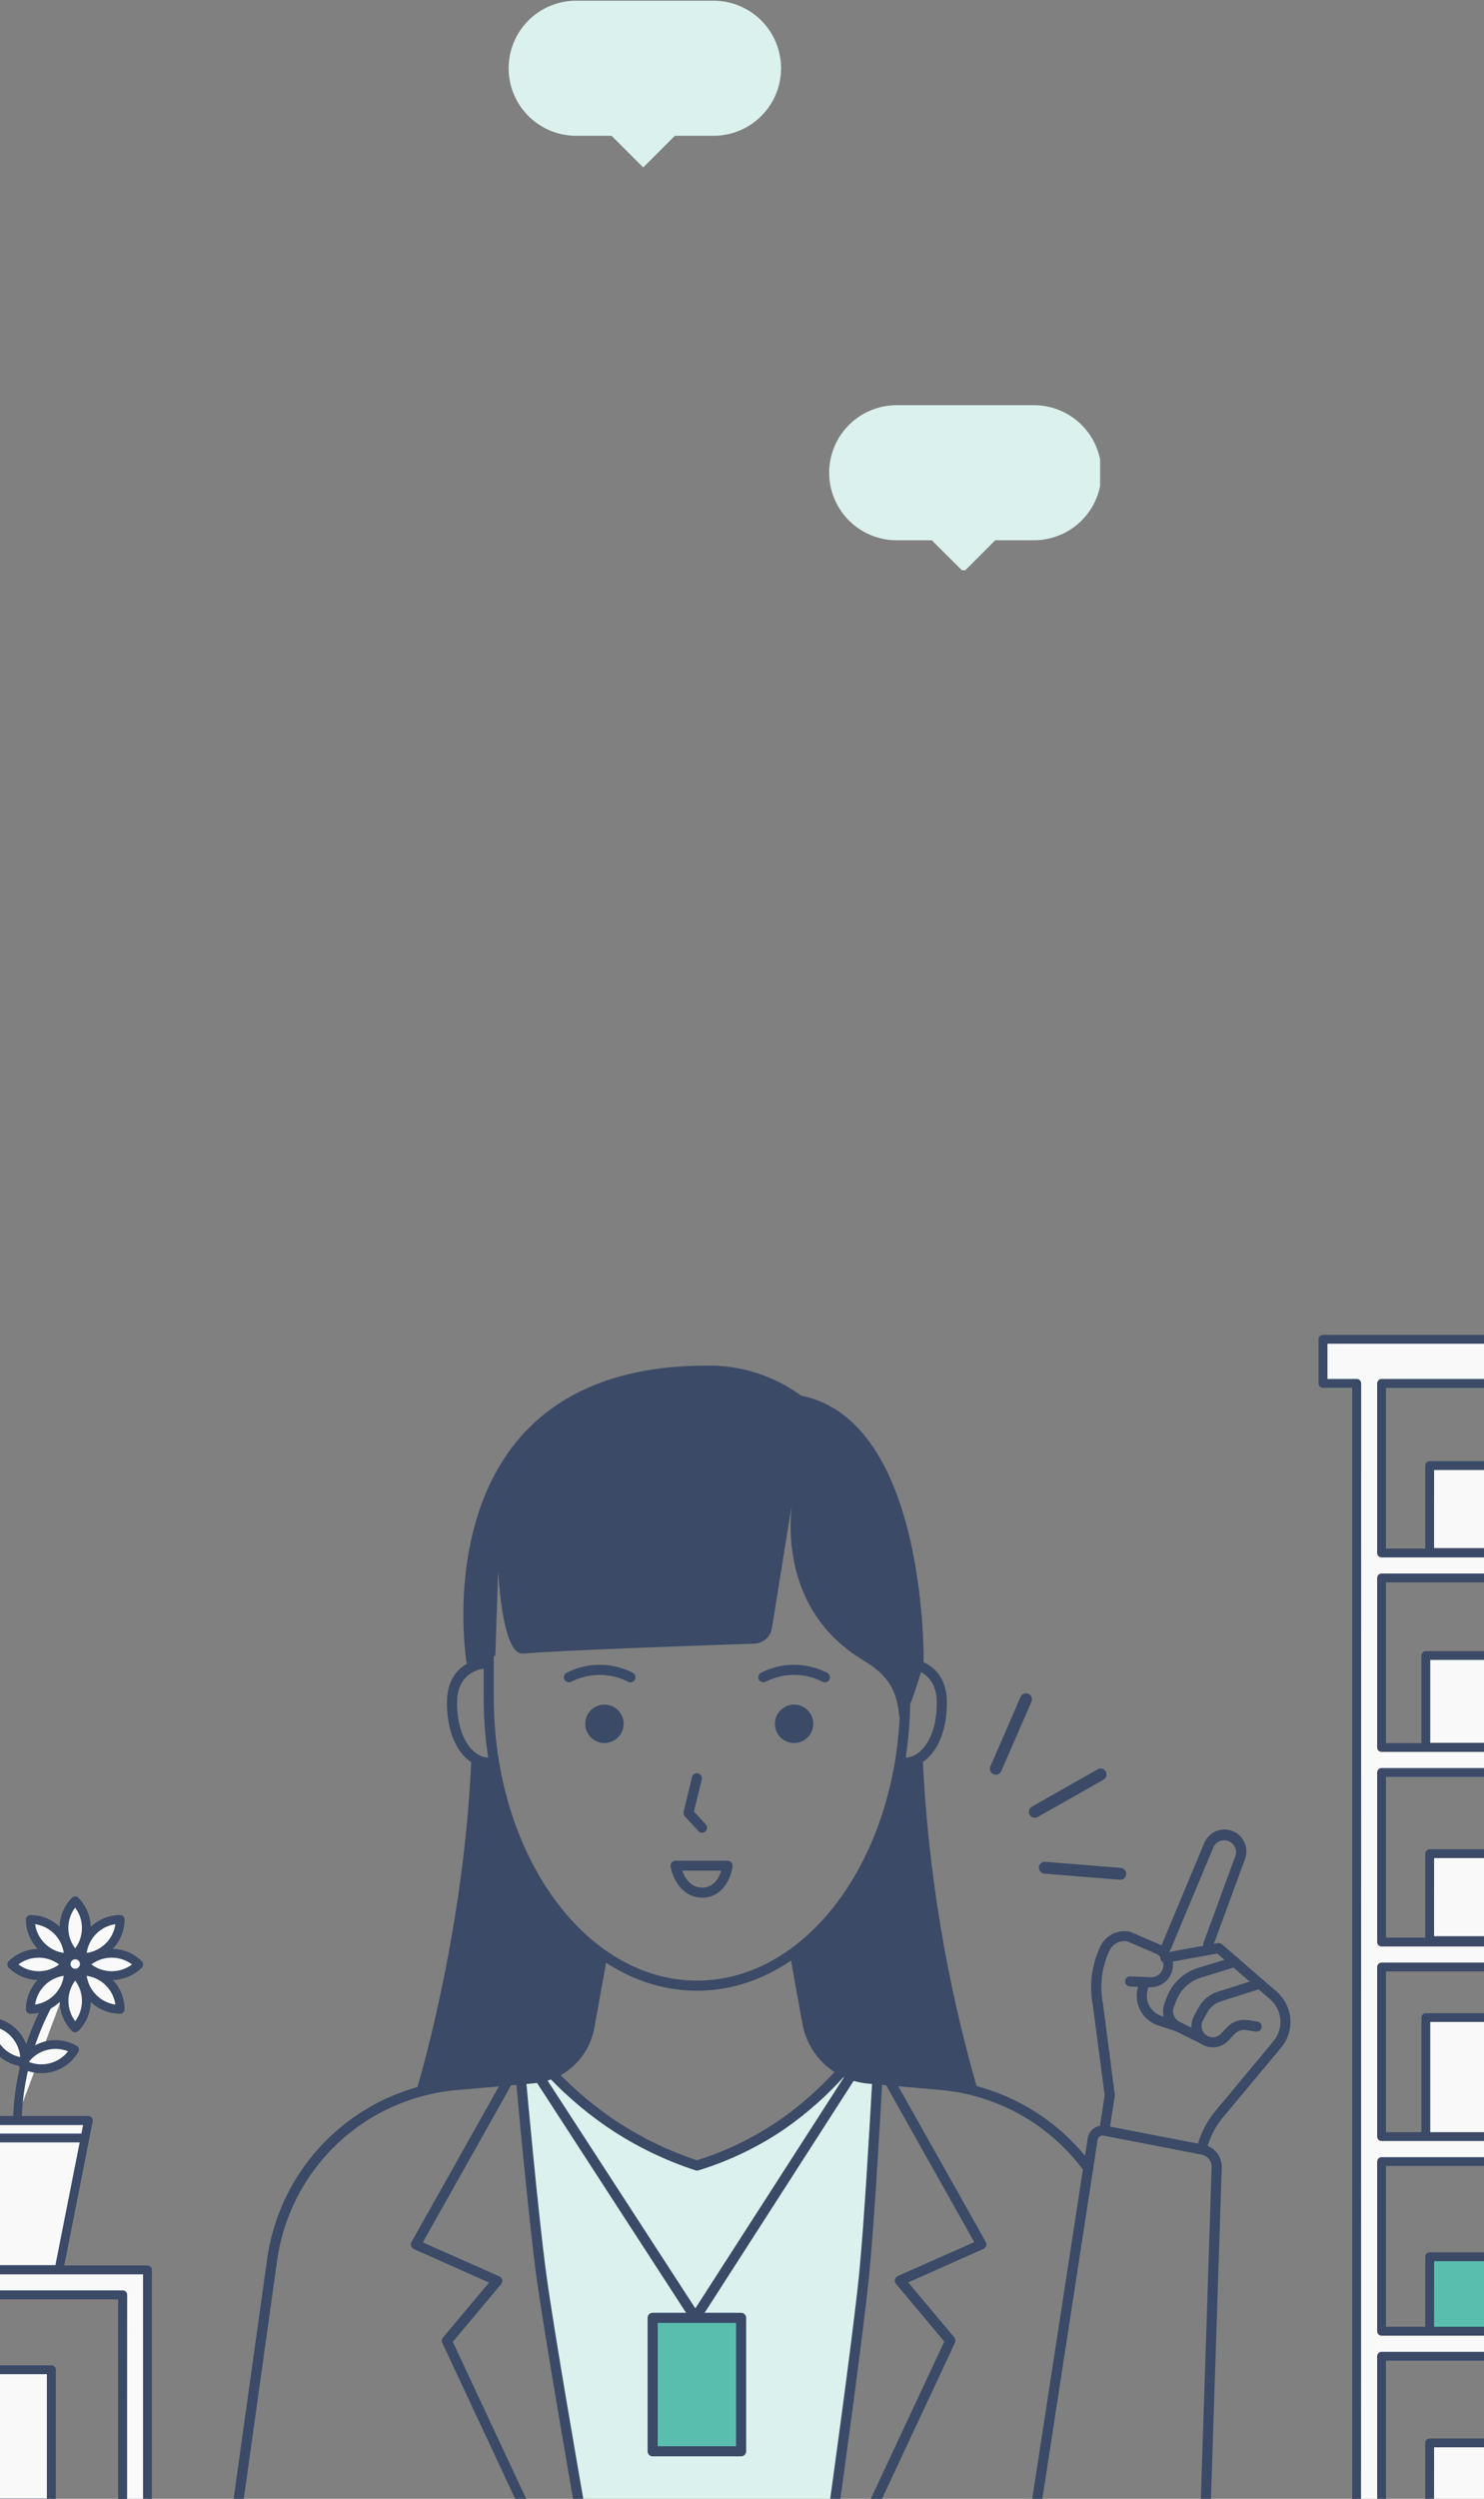 <svg width="375" height="631" viewBox="0 0 375 631" fill="none" xmlns="http://www.w3.org/2000/svg">
<rect x="0" y="0" width="375" height="631" fill="#808080" stroke="none"/>
<g clip-path="url(#clip0_1485_5410)">
<path d="M37.258 573.19V647.43H30.958V579.5H-59.432V573.19H37.258Z" fill="#F9F9F9"/>
<path d="M37.259 648.55H30.999C30.704 648.547 30.422 648.428 30.214 648.219C30.006 648.009 29.889 647.725 29.889 647.43V580.61H-59.431C-59.726 580.61 -60.01 580.493 -60.219 580.286C-60.429 580.078 -60.548 579.795 -60.551 579.5V573.19C-60.548 572.895 -60.429 572.612 -60.219 572.405C-60.01 572.197 -59.726 572.08 -59.431 572.08H37.259C37.554 572.08 37.838 572.197 38.048 572.405C38.257 572.612 38.377 572.895 38.379 573.19V647.43C38.379 647.727 38.261 648.012 38.051 648.222C37.841 648.432 37.556 648.55 37.259 648.55V648.55ZM32.079 646.32H36.149V574.32H-58.321V578.39H30.999C31.296 578.39 31.581 578.508 31.791 578.718C32.001 578.928 32.119 579.213 32.119 579.51L32.079 646.32Z" fill="#3A4A67"/>
<path d="M12.959 598.41H-6.801V632.03H12.959V598.41Z" fill="#F9F9F9"/>
<path d="M12.998 633.15H-6.801C-6.951 633.15 -7.099 633.12 -7.237 633.062C-7.375 633.004 -7.5 632.918 -7.604 632.811C-7.709 632.704 -7.79 632.577 -7.845 632.438C-7.899 632.298 -7.925 632.149 -7.921 632V598.41C-7.919 598.115 -7.8 597.832 -7.59 597.624C-7.38 597.416 -7.097 597.3 -6.801 597.3H12.998C13.293 597.3 13.575 597.417 13.783 597.625C13.992 597.833 14.108 598.115 14.108 598.41V632C14.114 632.149 14.089 632.298 14.036 632.437C13.982 632.576 13.902 632.703 13.798 632.811C13.694 632.918 13.57 633.003 13.433 633.062C13.295 633.12 13.148 633.15 12.998 633.15V633.15ZM-5.651 630.92H11.848V599.53H-5.691L-5.651 630.92Z" fill="#3A4A67"/>
<path d="M30.999 648.55H-59.431C-59.728 648.55 -60.013 648.432 -60.223 648.222C-60.433 648.012 -60.551 647.727 -60.551 647.43V579.5C-60.551 579.203 -60.433 578.918 -60.223 578.708C-60.013 578.498 -59.728 578.38 -59.431 578.38H30.999C31.296 578.38 31.581 578.498 31.791 578.708C32.001 578.918 32.119 579.203 32.119 579.5V647.43C32.119 647.727 32.001 648.012 31.791 648.222C31.581 648.432 31.296 648.55 30.999 648.55V648.55ZM-58.281 646.32H29.849V580.61H-58.321L-58.281 646.32Z" fill="#3A4A67"/>
<path d="M-14.23 535.46H22.329L14.899 573.06H-6.8L-14.23 535.46Z" fill="#F9F9F9"/>
<path d="M14.9 574.17H-6.8C-7.058 574.171 -7.308 574.083 -7.509 573.921C-7.709 573.758 -7.847 573.532 -7.9 573.28L-15.33 535.67C-15.359 535.508 -15.352 535.342 -15.311 535.184C-15.269 535.025 -15.194 534.877 -15.09 534.75C-14.987 534.621 -14.856 534.518 -14.707 534.447C-14.558 534.376 -14.395 534.339 -14.23 534.34H22.33C22.495 534.339 22.658 534.376 22.806 534.447C22.955 534.518 23.086 534.621 23.19 534.75C23.294 534.877 23.369 535.025 23.41 535.184C23.452 535.342 23.458 535.508 23.43 535.67L16 573.28C15.947 573.532 15.809 573.758 15.608 573.921C15.408 574.083 15.158 574.171 14.9 574.17V574.17ZM-5.89 572H14L21 536.62H-12.88L-5.89 572Z" fill="#3A4A67"/>
<path d="M4.379 534.58C4.98 520.377 10.102 506.737 18.999 495.65Z" fill="#F9F9F9"/>
<path d="M4.379 535.69C4.084 535.677 3.806 535.547 3.605 535.33C3.405 535.113 3.299 534.825 3.309 534.53C3.91 520.107 9.11 506.255 18.149 495C18.24 494.885 18.352 494.789 18.48 494.719C18.608 494.648 18.748 494.603 18.894 494.588C19.039 494.572 19.186 494.585 19.326 494.627C19.466 494.668 19.596 494.737 19.709 494.83C19.824 494.921 19.92 495.034 19.991 495.163C20.062 495.292 20.107 495.433 20.122 495.579C20.138 495.725 20.125 495.873 20.083 496.014C20.041 496.155 19.972 496.286 19.879 496.4C11.136 507.283 6.095 520.673 5.489 534.62C5.479 534.907 5.357 535.179 5.15 535.379C4.943 535.578 4.667 535.69 4.379 535.69V535.69Z" fill="#3A4A67"/>
<path d="M5.651 521.121C6.93 518.904 9.038 517.287 11.51 516.625C13.982 515.962 16.616 516.309 18.833 517.589V517.589C17.553 519.805 15.445 521.422 12.973 522.085C10.501 522.747 7.867 522.4 5.651 521.121V521.121Z" fill="#F9F9F9"/>
<path d="M10.46 523.53C8.575 523.528 6.723 523.032 5.09 522.09C4.834 521.94 4.649 521.694 4.574 521.408C4.499 521.121 4.54 520.816 4.69 520.56C6.12 518.089 8.472 516.287 11.23 515.548C13.988 514.81 16.926 515.195 19.4 516.62C19.526 516.694 19.636 516.792 19.723 516.909C19.811 517.026 19.874 517.159 19.91 517.3C19.95 517.44 19.96 517.587 19.941 517.731C19.922 517.876 19.874 518.015 19.8 518.14C18.853 519.779 17.492 521.141 15.852 522.087C14.213 523.033 12.353 523.531 10.46 523.53V523.53ZM7.29 520.68C9.009 521.368 10.905 521.479 12.692 520.995C14.48 520.512 16.062 519.461 17.2 518C15.482 517.313 13.588 517.201 11.802 517.681C10.015 518.16 8.432 519.205 7.29 520.66V520.68Z" fill="#3A4A67"/>
<path d="M-2.77 510.451C-0.216 510.623 2.165 511.802 3.849 513.729C5.533 515.657 6.383 518.174 6.211 520.727C3.657 520.556 1.276 519.376 -0.408 517.449C-2.092 515.522 -2.941 513.005 -2.77 510.451V510.451Z" fill="#F9F9F9"/>
<path d="M6.229 521.86H6.149C3.305 521.662 0.655 520.345 -1.22 518.197C-3.094 516.048 -4.041 513.244 -3.851 510.4C-3.843 510.252 -3.805 510.108 -3.739 509.976C-3.674 509.844 -3.583 509.726 -3.471 509.63C-3.247 509.436 -2.956 509.339 -2.661 509.36C0.184 509.56 2.834 510.879 4.708 513.029C6.582 515.179 7.528 517.984 7.339 520.83C7.307 521.103 7.177 521.355 6.973 521.539C6.768 521.723 6.504 521.827 6.229 521.83V521.86ZM-1.641 511.74C-1.504 513.585 -0.772 515.336 0.445 516.73C1.662 518.124 3.299 519.085 5.109 519.47C4.969 517.625 4.235 515.876 3.019 514.483C1.802 513.089 0.167 512.127 -1.641 511.74V511.74Z" fill="#3A4A67"/>
<path d="M19.01 493.652C17.2 491.843 16.183 489.388 16.183 486.829C16.183 484.269 17.2 481.815 19.01 480.005V480.005C20.82 481.815 21.836 484.269 21.836 486.829C21.836 489.388 20.82 491.843 19.01 493.652V493.652Z" fill="#F9F9F9"/>
<path d="M18.999 494.77C18.852 494.771 18.706 494.742 18.57 494.686C18.434 494.629 18.311 494.545 18.209 494.44C17.208 493.44 16.413 492.253 15.872 490.947C15.33 489.64 15.051 488.239 15.051 486.825C15.051 485.41 15.33 484.01 15.872 482.703C16.413 481.396 17.208 480.209 18.209 479.21C18.418 479.004 18.7 478.889 18.994 478.889C19.288 478.889 19.569 479.004 19.779 479.21C21.796 481.231 22.929 483.97 22.929 486.825C22.929 489.68 21.796 492.419 19.779 494.44C19.678 494.545 19.557 494.628 19.422 494.684C19.288 494.741 19.144 494.77 18.999 494.77ZM18.999 481.69C17.874 483.173 17.265 484.983 17.265 486.845C17.265 488.706 17.874 490.517 18.999 492C20.108 490.518 20.708 488.716 20.708 486.865C20.708 485.014 20.108 483.212 18.999 481.73V481.69Z" fill="#3A4A67"/>
<path d="M19.008 512.093C17.198 510.284 16.181 507.829 16.181 505.27C16.181 502.71 17.198 500.256 19.008 498.446V498.446C20.817 500.256 21.834 502.71 21.834 505.27C21.834 507.829 20.817 510.284 19.008 512.093V512.093Z" fill="#F9F9F9"/>
<path d="M19 513.21C18.707 513.207 18.426 513.089 18.22 512.88C16.203 510.859 15.07 508.12 15.07 505.265C15.07 502.409 16.203 499.671 18.22 497.65C18.43 497.444 18.711 497.329 19.005 497.329C19.299 497.329 19.581 497.444 19.79 497.65C20.791 498.649 21.585 499.836 22.127 501.143C22.669 502.449 22.948 503.85 22.948 505.265C22.948 506.679 22.669 508.08 22.127 509.387C21.585 510.693 20.791 511.88 19.79 512.88C19.687 512.984 19.564 513.067 19.428 513.124C19.293 513.181 19.147 513.21 19 513.21V513.21ZM19 500.14C17.89 501.62 17.29 503.42 17.29 505.27C17.29 507.12 17.89 508.92 19 510.4C20.11 508.92 20.71 507.12 20.71 505.27C20.71 503.42 20.11 501.62 19 500.14V500.14Z" fill="#3A4A67"/>
<path d="M21.406 496.05C23.216 494.24 25.671 493.223 28.23 493.223C30.789 493.223 33.244 494.24 35.053 496.05C33.244 497.86 30.789 498.876 28.23 498.876C25.671 498.876 23.216 497.86 21.406 496.05V496.05V496.05Z" fill="#F9F9F9"/>
<path d="M28.239 500C25.383 500.005 22.642 498.875 20.619 496.86C20.41 496.65 20.291 496.366 20.289 496.07C20.289 495.923 20.318 495.777 20.375 495.642C20.431 495.506 20.515 495.383 20.619 495.28C22.64 493.263 25.379 492.13 28.234 492.13C31.089 492.13 33.828 493.263 35.849 495.28C36.056 495.491 36.171 495.774 36.171 496.07C36.171 496.365 36.056 496.649 35.849 496.86C33.828 498.873 31.091 500.002 28.239 500V500ZM23.099 496.07C24.581 497.179 26.383 497.778 28.234 497.778C30.085 497.778 31.887 497.179 33.369 496.07C31.889 494.958 30.089 494.354 28.237 494.351C26.386 494.347 24.583 494.943 23.099 496.05V496.07Z" fill="#3A4A67"/>
<path d="M2.988 496.028C4.798 494.218 7.253 493.201 9.812 493.201C12.371 493.201 14.826 494.218 16.635 496.028V496.028C14.826 497.838 12.371 498.854 9.812 498.854C7.253 498.854 4.798 497.838 2.988 496.028V496.028Z" fill="#F9F9F9"/>
<path d="M9.79 500C6.937 500.002 4.201 498.873 2.18 496.86C2.075 496.756 1.992 496.633 1.935 496.498C1.879 496.362 1.85 496.217 1.85 496.07C1.85 495.923 1.879 495.777 1.935 495.642C1.992 495.506 2.075 495.383 2.18 495.28C4.201 493.263 6.94 492.13 9.795 492.13C12.65 492.13 15.389 493.263 17.41 495.28C17.514 495.383 17.597 495.506 17.654 495.642C17.711 495.777 17.74 495.923 17.74 496.07C17.738 496.366 17.619 496.65 17.41 496.86C15.387 498.875 12.646 500.005 9.79 500V500ZM4.66 496.07C6.142 497.179 7.944 497.778 9.795 497.778C11.646 497.778 13.448 497.179 14.93 496.07C13.45 494.958 11.649 494.354 9.798 494.351C7.947 494.347 6.144 494.943 4.66 496.05V496.07Z" fill="#3A4A67"/>
<path d="M20.709 494.35C20.709 491.79 21.726 489.336 23.535 487.526C25.345 485.716 27.8 484.7 30.359 484.7V484.7C30.359 487.259 29.342 489.713 27.533 491.523C25.723 493.333 23.268 494.35 20.709 494.35V494.35V494.35Z" fill="#F9F9F9"/>
<path d="M20.71 495.47C20.413 495.47 20.128 495.352 19.918 495.142C19.708 494.932 19.59 494.647 19.59 494.35C19.595 491.496 20.732 488.761 22.751 486.744C24.77 484.727 27.506 483.593 30.36 483.59C30.506 483.589 30.652 483.616 30.788 483.671C30.924 483.727 31.047 483.808 31.151 483.911C31.255 484.015 31.338 484.137 31.394 484.273C31.451 484.408 31.48 484.553 31.48 484.7C31.477 487.555 30.342 490.293 28.323 492.313C26.303 494.332 23.565 495.467 20.71 495.47V495.47ZM29.16 485.9C27.329 486.163 25.632 487.013 24.325 488.322C23.018 489.631 22.17 491.328 21.91 493.16C23.74 492.895 25.436 492.045 26.743 490.736C28.05 489.428 28.898 487.731 29.16 485.9V485.9Z" fill="#3A4A67"/>
<path d="M7.67 507.39C7.67 506.122 7.92 504.868 8.404 503.697C8.889 502.526 9.6 501.462 10.496 500.566C11.392 499.67 12.456 498.959 13.627 498.474C14.798 497.989 16.053 497.74 17.32 497.74C17.32 500.299 16.303 502.754 14.493 504.563C12.684 506.373 10.229 507.39 7.67 507.39Z" fill="#F9F9F9"/>
<path d="M7.669 508.51C7.522 508.51 7.376 508.481 7.24 508.425C7.104 508.368 6.981 508.286 6.877 508.182C6.773 508.078 6.69 507.954 6.634 507.819C6.578 507.683 6.549 507.537 6.549 507.39C6.554 504.536 7.691 501.801 9.71 499.784C11.729 497.767 14.465 496.633 17.319 496.63C17.465 496.629 17.611 496.656 17.747 496.712C17.883 496.767 18.006 496.848 18.11 496.951C18.214 497.055 18.297 497.177 18.353 497.313C18.41 497.448 18.439 497.593 18.439 497.74C18.436 500.595 17.301 503.333 15.281 505.353C13.262 507.372 10.524 508.507 7.669 508.51V508.51ZM16.119 498.94C14.288 499.203 12.591 500.053 11.284 501.362C9.977 502.671 9.129 504.368 8.869 506.2C10.699 505.936 12.395 505.085 13.702 503.777C15.009 502.468 15.857 500.771 16.119 498.94V498.94Z" fill="#3A4A67"/>
<path d="M17.318 494.35C16.051 494.35 14.796 494.1 13.626 493.615C12.455 493.13 11.391 492.419 10.495 491.523C9.599 490.627 8.888 489.563 8.403 488.393C7.918 487.222 7.668 485.967 7.668 484.7C10.228 484.7 12.682 485.716 14.492 487.526C16.302 489.336 17.318 491.79 17.318 494.35V494.35Z" fill="#F9F9F9"/>
<path d="M17.319 495.47C14.463 495.467 11.725 494.332 9.706 492.313C7.687 490.293 6.551 487.555 6.549 484.7C6.549 484.553 6.578 484.408 6.634 484.273C6.691 484.137 6.773 484.015 6.877 483.911C6.982 483.808 7.105 483.727 7.241 483.671C7.377 483.616 7.522 483.589 7.669 483.59C10.523 483.593 13.259 484.727 15.278 486.744C17.297 488.761 18.433 491.496 18.439 494.35C18.439 494.497 18.41 494.643 18.354 494.778C18.297 494.914 18.215 495.038 18.111 495.142C18.007 495.246 17.883 495.328 17.747 495.385C17.611 495.441 17.466 495.47 17.319 495.47ZM8.869 485.9C9.131 487.731 9.979 489.428 11.286 490.736C12.592 492.045 14.288 492.895 16.119 493.16C15.858 491.328 15.011 489.631 13.704 488.322C12.397 487.013 10.7 486.163 8.869 485.9V485.9Z" fill="#3A4A67"/>
<path d="M30.359 507.39C27.8 507.39 25.346 506.373 23.536 504.563C21.726 502.754 20.709 500.299 20.709 497.74V497.74C23.269 497.74 25.723 498.756 27.533 500.566C29.343 502.376 30.359 504.83 30.359 507.39V507.39Z" fill="#F9F9F9"/>
<path d="M30.36 508.51C27.504 508.507 24.766 507.372 22.747 505.353C20.728 503.333 19.593 500.595 19.59 497.74C19.59 497.593 19.619 497.448 19.675 497.313C19.732 497.177 19.814 497.055 19.919 496.951C20.023 496.848 20.146 496.767 20.282 496.712C20.418 496.656 20.563 496.629 20.71 496.63C23.564 496.633 26.3 497.767 28.319 499.784C30.338 501.801 31.474 504.536 31.48 507.39C31.48 507.687 31.362 507.972 31.152 508.182C30.942 508.392 30.657 508.51 30.36 508.51ZM21.91 498.94C22.172 500.771 23.02 502.468 24.327 503.777C25.634 505.085 27.329 505.936 29.16 506.2C28.899 504.368 28.052 502.671 26.745 501.362C25.438 500.053 23.741 499.203 21.91 498.94Z" fill="#3A4A67"/>
<path d="M19.009 498.25C20.279 498.25 21.309 497.22 21.309 495.95C21.309 494.68 20.279 493.65 19.009 493.65C17.739 493.65 16.709 494.68 16.709 495.95C16.709 497.22 17.739 498.25 19.009 498.25Z" fill="#F9F9F9"/>
<path d="M19 499.37C18.321 499.368 17.659 499.164 17.097 498.785C16.535 498.406 16.098 497.868 15.842 497.24C15.587 496.612 15.523 495.922 15.661 495.258C15.798 494.594 16.129 493.985 16.613 493.51C17.097 493.035 17.711 492.714 18.377 492.589C19.044 492.463 19.732 492.539 20.356 492.806C20.979 493.073 21.509 493.519 21.878 494.087C22.247 494.656 22.439 495.322 22.43 496C22.416 496.9 22.049 497.758 21.407 498.389C20.765 499.02 19.9 499.372 19 499.37V499.37ZM19 494.77C18.766 494.772 18.539 494.842 18.345 494.973C18.152 495.103 18.001 495.287 17.912 495.502C17.822 495.718 17.797 495.955 17.841 496.184C17.885 496.413 17.995 496.624 18.158 496.791C18.321 496.958 18.529 497.073 18.757 497.123C18.985 497.172 19.223 497.154 19.44 497.069C19.658 496.985 19.846 496.839 19.98 496.649C20.116 496.458 20.192 496.233 20.2 496C20.206 495.839 20.18 495.678 20.123 495.528C20.065 495.378 19.978 495.241 19.865 495.126C19.753 495.01 19.618 494.919 19.469 494.858C19.32 494.797 19.16 494.767 19 494.77V494.77Z" fill="#3A4A67"/>
<path d="M20.88 541H-12.78C-13.076 541 -13.359 540.883 -13.569 540.675C-13.779 540.467 -13.898 540.185 -13.9 539.89C-13.9 539.593 -13.782 539.308 -13.572 539.098C-13.362 538.888 -13.077 538.77 -12.78 538.77H20.88C21.035 538.755 21.192 538.773 21.34 538.822C21.488 538.871 21.624 538.951 21.739 539.056C21.854 539.161 21.947 539.289 22.01 539.432C22.073 539.574 22.105 539.729 22.105 539.885C22.105 540.041 22.073 540.195 22.01 540.338C21.947 540.48 21.854 540.608 21.739 540.713C21.624 540.818 21.488 540.898 21.34 540.947C21.192 540.997 21.035 541.014 20.88 541V541Z" fill="#3A4A67"/>
<path d="M122.329 450.73C123.412 450.73 124.289 449.853 124.289 448.77C124.289 447.688 123.412 446.81 122.329 446.81C121.247 446.81 120.369 447.688 120.369 448.77C120.369 449.853 121.247 450.73 122.329 450.73Z" fill="white"/>
<path d="M229.88 450.73C230.962 450.73 231.84 449.853 231.84 448.77C231.84 447.688 230.962 446.81 229.88 446.81C228.797 446.81 227.92 447.688 227.92 448.77C227.92 449.853 228.797 450.73 229.88 450.73Z" fill="white"/>
<path d="M221.738 525.09C221.308 532.81 219.738 561.09 218.368 574.75C216.998 588.41 211.888 625.52 210.548 635.15L146.698 634.46C144.908 624.23 138.698 588.39 136.828 574.83C134.948 561.04 132.298 532.36 131.648 525.06L134.748 524.79C136.395 524.645 138.009 524.24 139.528 523.59V523.59C144.412 528.74 149.879 533.304 155.818 537.19C162.142 541.26 168.961 544.503 176.108 546.84C183.765 544.497 191.022 541.004 197.628 536.48C203.215 532.582 208.317 528.034 212.828 522.93C214.865 524.016 217.099 524.679 219.398 524.88L221.738 525.09Z" fill="#DAF1ED"/>
<path d="M176.119 502.7C146.399 502.7 122.229 469.49 122.229 428.7C122.229 426.92 122.229 425.15 122.229 423.4C122.139 406.4 122.069 390.4 129.989 378.4C140.249 362.83 160.989 354.68 176.139 354.68C191.949 354.68 206.909 364.16 217.139 380.68C225.439 394.04 230.009 411.1 230.009 428.68C229.999 469.49 205.829 502.7 176.119 502.7ZM176.119 357.2C161.979 357.2 141.759 365.11 132.119 379.77C124.619 391.15 124.689 406.77 124.779 423.36C124.779 425.12 124.779 426.89 124.779 428.68C124.779 468.09 147.779 500.15 176.129 500.15C204.479 500.15 227.469 468.09 227.469 428.68C227.459 411.54 222.999 395 214.999 382C205.199 366.24 190.999 357.2 176.119 357.2V357.2Z" fill="#3A4A67"/>
<path d="M123.499 446.39C118.259 446.39 112.949 440.75 112.949 429.96C112.949 419.17 122.389 418.78 122.489 418.78C122.826 418.765 123.155 418.885 123.403 419.113C123.652 419.341 123.8 419.658 123.814 419.995C123.829 420.332 123.709 420.661 123.481 420.909C123.253 421.158 122.936 421.305 122.599 421.32C122.309 421.32 115.499 421.78 115.499 429.96C115.499 438.96 119.619 443.84 123.499 443.84C123.818 443.868 124.114 444.015 124.33 444.251C124.546 444.487 124.666 444.795 124.666 445.115C124.666 445.435 124.546 445.743 124.33 445.979C124.114 446.215 123.818 446.362 123.499 446.39V446.39Z" fill="#3A4A67"/>
<path d="M228.729 446.39C228.411 446.361 228.114 446.215 227.898 445.979C227.682 445.743 227.562 445.435 227.562 445.115C227.562 444.795 227.682 444.487 227.898 444.251C228.114 444.015 228.411 443.868 228.729 443.84C232.609 443.84 236.729 438.98 236.729 429.96C236.729 421.78 229.919 421.34 229.629 421.32C229.293 421.304 228.976 421.155 228.749 420.905C228.522 420.656 228.404 420.327 228.419 419.99C228.435 419.653 228.584 419.336 228.834 419.109C229.083 418.882 229.413 418.764 229.749 418.78C229.839 418.78 239.279 419.3 239.279 429.96C239.279 440.62 233.999 446.39 228.729 446.39Z" fill="#3A4A67"/>
<path d="M233.369 420.05C233.369 420.05 227.939 439.53 227.139 432.58C226.599 427.91 225.209 423.46 218.439 419.45C194.099 405 200.559 377 200.559 377L195.059 411.14C194.892 412.208 194.357 413.184 193.546 413.9C192.736 414.616 191.7 415.026 190.619 415.06C178.749 415.45 142.779 416.67 132.159 417.57C126.789 418.02 125.889 396.57 125.889 396.57L125.159 418.12L117.919 420.05C117.919 420.05 105.319 344.85 178.559 344.85C188.939 344.85 195.659 348.92 202.509 352.47C234.489 358.94 233.369 420.05 233.369 420.05Z" fill="#3A4A67"/>
<path d="M60.159 633.42H59.999C59.833 633.399 59.674 633.346 59.529 633.263C59.384 633.18 59.257 633.07 59.155 632.938C59.053 632.806 58.977 632.655 58.934 632.494C58.89 632.334 58.878 632.166 58.899 632L67.479 570.66C69.094 558.789 74.706 547.823 83.39 539.57C92.074 531.317 103.311 526.269 115.249 525.26L134.629 523.55C136.142 523.422 137.624 523.051 139.019 522.45H139.119C140.492 521.859 141.765 521.056 142.889 520.07C145.395 517.895 147.082 514.927 147.669 511.66L150.969 493.35C151.053 493.041 151.249 492.775 151.52 492.604C151.79 492.433 152.115 492.37 152.43 492.426C152.745 492.483 153.027 492.655 153.221 492.909C153.415 493.164 153.507 493.481 153.479 493.8L150.179 512.11C149.49 515.952 147.507 519.442 144.559 522C143.209 523.178 141.679 524.133 140.029 524.83H139.949C138.324 525.512 136.604 525.937 134.849 526.09L115.479 527.79C104.116 528.751 93.419 533.555 85.152 541.41C76.885 549.264 71.54 559.701 69.999 571L61.419 632.34C61.373 632.641 61.221 632.916 60.99 633.114C60.758 633.313 60.463 633.421 60.159 633.42V633.42Z" fill="#3A4A67"/>
<path d="M274.45 548.12C274.255 548.116 274.064 548.069 273.891 547.98C273.718 547.892 273.567 547.765 273.45 547.61C269.2 541.985 263.818 537.312 257.652 533.893C251.486 530.474 244.672 528.385 237.65 527.76L219.32 526.15C216.849 525.935 214.447 525.221 212.26 524.05C211.167 523.477 210.138 522.79 209.19 522C205.808 519.213 203.529 515.314 202.76 511L199.64 493.73C199.611 493.411 199.703 493.093 199.897 492.839C200.092 492.585 200.374 492.412 200.689 492.356C201.004 492.3 201.328 492.363 201.599 492.534C201.869 492.705 202.066 492.971 202.15 493.28L205.26 510.55C205.928 514.265 207.895 517.621 210.81 520.02C213.292 522.072 216.341 523.321 219.55 523.6L237.87 525.22C245.249 525.876 252.408 528.071 258.887 531.662C265.367 535.253 271.022 540.161 275.49 546.07C275.59 546.203 275.664 546.355 275.706 546.516C275.748 546.678 275.757 546.846 275.734 547.012C275.711 547.177 275.655 547.336 275.57 547.48C275.486 547.624 275.373 547.749 275.24 547.85C275.013 548.024 274.736 548.119 274.45 548.12V548.12Z" fill="#3A4A67"/>
<path d="M210.229 638.74H209.999C209.834 638.716 209.674 638.661 209.53 638.576C209.386 638.491 209.261 638.378 209.16 638.244C209.06 638.11 208.987 637.958 208.946 637.796C208.904 637.634 208.895 637.465 208.919 637.3C208.919 637.3 209.039 636.47 209.239 634.99C209.889 630.36 215.579 589.37 217.059 574.63C218.349 561.76 219.839 535.63 220.429 525.03C220.499 523.76 220.529 523.03 220.529 523.03C220.533 522.862 220.571 522.696 220.64 522.543C220.71 522.39 220.81 522.252 220.935 522.139C221.059 522.026 221.205 521.939 221.364 521.884C221.523 521.829 221.692 521.807 221.859 521.82C222.026 521.827 222.19 521.868 222.341 521.939C222.492 522.01 222.628 522.11 222.74 522.234C222.853 522.357 222.94 522.502 222.996 522.659C223.053 522.816 223.077 522.983 223.069 523.15C223.069 523.15 223.069 523.87 222.969 525.15C222.389 535.8 220.889 561.95 219.589 574.87C218.109 589.67 212.409 630.7 211.769 635.33C211.559 636.82 211.439 637.65 211.439 637.65C211.399 637.945 211.256 638.217 211.034 638.416C210.813 638.616 210.527 638.731 210.229 638.74V638.74Z" fill="#3A4A67"/>
<path d="M147.188 638.5C146.889 638.5 146.598 638.395 146.368 638.203C146.138 638.011 145.982 637.745 145.928 637.45C145.928 637.45 145.748 636.45 145.448 634.68C144.138 627.22 137.518 589.24 135.568 575.01C133.478 559.66 130.498 526.58 130.378 525.17C130.268 524.07 130.218 523.45 130.218 523.45C130.202 523.12 130.314 522.797 130.531 522.549C130.748 522.301 131.053 522.147 131.382 522.12C131.71 522.092 132.037 522.194 132.292 522.403C132.547 522.612 132.711 522.912 132.748 523.24C132.748 523.24 132.808 523.85 132.908 524.93C133.038 526.35 136.008 559.38 138.098 574.66C140.028 588.85 146.648 626.78 147.958 634.24C148.258 636 148.438 637 148.438 637C148.498 637.328 148.426 637.667 148.239 637.943C148.052 638.219 147.765 638.412 147.438 638.48L147.188 638.5Z" fill="#3A4A67"/>
<path d="M105.059 528.47C105.059 528.47 117.329 488.89 119.139 443.47L125.139 446.53L134.139 472.53L145.429 487.8L151.429 492.62L147.969 514.82L142.659 523.53L124.589 524.87L105.059 528.47Z" fill="#3A4A67"/>
<path d="M247.069 527.82C239.14 500.434 234.465 472.21 233.139 443.73L227.229 446L219.589 469.64L206.189 488.37L200.879 493.5L204.609 511.33C204.609 511.33 206.939 523.09 216.769 524.64C220.649 525.26 247.069 527.82 247.069 527.82Z" fill="#3A4A67"/>
<path d="M178.559 344.85C187.159 344.712 195.569 347.388 202.509 352.47C234.509 358.94 233.369 420.05 233.369 420.05" fill="#3A4A67"/>
<path d="M152.739 440.15C155.417 440.15 157.589 437.978 157.589 435.3C157.589 432.621 155.417 430.45 152.739 430.45C150.06 430.45 147.889 432.621 147.889 435.3C147.889 437.978 150.06 440.15 152.739 440.15Z" fill="#3A4A67"/>
<path d="M200.659 440.15C203.337 440.15 205.509 437.978 205.509 435.3C205.509 432.621 203.337 430.45 200.659 430.45C197.98 430.45 195.809 432.621 195.809 435.3C195.809 437.978 197.98 440.15 200.659 440.15Z" fill="#3A4A67"/>
<path d="M159.31 424.82C159.109 424.817 158.911 424.769 158.73 424.68C156.669 423.627 154.403 423.036 152.09 422.95C149.403 422.874 146.739 423.469 144.34 424.68C144.039 424.83 143.69 424.856 143.37 424.751C143.05 424.646 142.784 424.42 142.63 424.12C142.553 423.971 142.506 423.809 142.492 423.642C142.479 423.475 142.499 423.307 142.551 423.147C142.603 422.988 142.686 422.841 142.796 422.714C142.906 422.588 143.04 422.484 143.19 422.41C145.775 421.088 148.637 420.399 151.54 420.399C154.443 420.399 157.305 421.088 159.89 422.41C160.039 422.485 160.172 422.589 160.281 422.716C160.39 422.843 160.473 422.99 160.525 423.149C160.577 423.308 160.597 423.475 160.584 423.642C160.571 423.809 160.526 423.971 160.45 424.12C160.342 424.33 160.179 424.506 159.978 424.629C159.777 424.753 159.546 424.819 159.31 424.82V424.82Z" fill="#3A4A67"/>
<path d="M208.429 424.82C208.228 424.818 208.029 424.77 207.849 424.68C205.788 423.627 203.522 423.036 201.209 422.95C198.522 422.87 195.857 423.465 193.459 424.68C193.158 424.83 192.809 424.856 192.489 424.751C192.169 424.646 191.903 424.42 191.749 424.12C191.672 423.971 191.625 423.809 191.612 423.642C191.598 423.475 191.618 423.307 191.67 423.147C191.722 422.988 191.806 422.841 191.915 422.714C192.025 422.588 192.159 422.484 192.309 422.41C194.894 421.088 197.756 420.399 200.659 420.399C203.562 420.399 206.424 421.088 209.009 422.41C209.268 422.537 209.476 422.749 209.599 423.01C209.722 423.271 209.752 423.567 209.684 423.847C209.617 424.128 209.456 424.377 209.228 424.554C208.999 424.731 208.718 424.825 208.429 424.82V424.82Z" fill="#3A4A67"/>
<path d="M177.45 462.82C177.273 462.821 177.098 462.785 176.936 462.714C176.775 462.643 176.629 462.54 176.51 462.41L173.06 458.69C172.915 458.536 172.812 458.348 172.758 458.144C172.703 457.94 172.701 457.725 172.75 457.52L174.86 448.76C174.938 448.431 175.143 448.147 175.431 447.969C175.719 447.792 176.066 447.737 176.395 447.815C176.723 447.893 177.008 448.099 177.185 448.387C177.362 448.675 177.418 449.021 177.34 449.35L175.34 457.46L178.34 460.68C178.505 460.862 178.614 461.089 178.655 461.332C178.695 461.575 178.664 461.824 178.566 462.05C178.467 462.276 178.306 462.469 178.101 462.605C177.896 462.742 177.656 462.816 177.41 462.82H177.45Z" fill="#3A4A67"/>
<path d="M177.449 479.2C172.179 479.2 169.919 474.05 169.449 471.32C169.421 471.143 169.431 470.962 169.48 470.789C169.528 470.616 169.613 470.456 169.729 470.32C169.851 470.174 170.005 470.058 170.178 469.98C170.351 469.902 170.539 469.864 170.729 469.87H183.839C184.019 469.868 184.198 469.905 184.363 469.978C184.527 470.051 184.675 470.159 184.795 470.293C184.915 470.427 185.005 470.586 185.059 470.757C185.113 470.929 185.131 471.111 185.109 471.29C184.769 474 182.759 479.2 177.449 479.2ZM172.379 472.38C172.999 474.09 174.429 476.66 177.449 476.66C180.469 476.66 181.739 474.07 182.249 472.38H172.379Z" fill="#3A4A67"/>
<path d="M175.72 586.58C175.507 586.58 175.298 586.527 175.111 586.425C174.925 586.324 174.766 586.178 174.65 586L135.27 525.31C135.088 525.024 135.026 524.678 135.097 524.347C135.168 524.016 135.367 523.726 135.65 523.54C135.79 523.449 135.947 523.387 136.112 523.356C136.276 523.326 136.445 523.329 136.609 523.364C136.772 523.399 136.927 523.467 137.065 523.562C137.202 523.657 137.319 523.779 137.41 523.92L175.71 582.92L213.94 523.51C214.123 523.226 214.411 523.027 214.741 522.955C214.904 522.92 215.073 522.917 215.238 522.947C215.402 522.977 215.559 523.039 215.7 523.13C215.84 523.221 215.962 523.338 216.057 523.475C216.152 523.613 216.219 523.768 216.254 523.931C216.29 524.095 216.292 524.263 216.262 524.428C216.232 524.592 216.17 524.749 216.08 524.89L176.79 586C176.676 586.181 176.518 586.33 176.331 586.433C176.144 586.537 175.933 586.59 175.72 586.59V586.58Z" fill="#3A4A67"/>
<path d="M187.27 585.3H164.92V619H187.27V585.3Z" fill="#5ABEAE"/>
<path d="M187.278 620.28H164.918C164.751 620.28 164.585 620.247 164.43 620.182C164.275 620.118 164.135 620.023 164.017 619.904C163.899 619.785 163.806 619.644 163.742 619.489C163.679 619.334 163.647 619.167 163.648 619V585.3C163.648 584.963 163.782 584.64 164.02 584.402C164.259 584.164 164.582 584.03 164.918 584.03H187.278C187.615 584.03 187.938 584.164 188.177 584.402C188.415 584.64 188.548 584.963 188.548 585.3V619C188.55 619.167 188.518 619.334 188.455 619.489C188.391 619.644 188.298 619.785 188.18 619.904C188.062 620.023 187.922 620.118 187.767 620.182C187.612 620.247 187.446 620.28 187.278 620.28V620.28ZM166.198 617.73H185.998V586.58H166.198V617.73Z" fill="#3A4A67"/>
<path d="M279.149 538.74H278.949C278.784 538.714 278.626 538.656 278.483 538.57C278.341 538.483 278.217 538.369 278.118 538.234C278.02 538.1 277.949 537.947 277.91 537.785C277.87 537.623 277.863 537.455 277.889 537.29L279.149 529.11L276.149 506.28C275.208 501.32 275.856 496.19 277.999 491.62C278.63 490.236 279.71 489.105 281.064 488.412C282.418 487.718 283.967 487.503 285.459 487.8C285.549 487.811 285.637 487.838 285.719 487.88L292.999 491C294.21 491.524 295.199 492.456 295.795 493.633C296.391 494.811 296.556 496.16 296.261 497.446C295.967 498.732 295.231 499.875 294.182 500.676C293.133 501.476 291.837 501.885 290.519 501.83L285.519 501.63C285.352 501.622 285.188 501.582 285.037 501.511C284.886 501.44 284.75 501.339 284.638 501.216C284.525 501.092 284.438 500.948 284.382 500.791C284.326 500.633 284.301 500.467 284.309 500.3C284.312 500.132 284.35 499.967 284.419 499.814C284.488 499.661 284.587 499.524 284.71 499.41C284.833 499.296 284.978 499.208 285.136 499.152C285.294 499.095 285.461 499.07 285.629 499.08L290.569 499.29C291.322 499.368 292.078 499.167 292.693 498.727C293.309 498.286 293.742 497.635 293.91 496.896C294.079 496.158 293.971 495.384 293.608 494.719C293.245 494.055 292.651 493.547 291.939 493.29L284.849 490.22C283.934 490.071 282.996 490.227 282.178 490.662C281.36 491.097 280.707 491.788 280.319 492.63C278.412 496.745 277.845 501.355 278.699 505.81L281.699 528.89C281.714 529.009 281.714 529.13 281.699 529.25L280.409 537.61C280.372 537.919 280.224 538.205 279.992 538.413C279.76 538.621 279.46 538.737 279.149 538.74Z" fill="#3A4A67"/>
<path d="M303.799 543.44C303.689 543.45 303.579 543.45 303.469 543.44C303.307 543.397 303.155 543.323 303.022 543.221C302.89 543.119 302.778 542.992 302.694 542.847C302.611 542.702 302.557 542.542 302.535 542.376C302.514 542.21 302.525 542.042 302.569 541.88C303.418 538.673 304.958 535.691 307.079 533.14L321.839 515.4C323.091 513.879 323.701 511.93 323.541 509.966C323.38 508.002 322.461 506.178 320.979 504.88L307.589 493.3L294.839 495.62C294.667 495.667 294.488 495.677 294.313 495.651C294.137 495.624 293.969 495.562 293.819 495.467C293.668 495.372 293.54 495.247 293.441 495.099C293.341 494.952 293.274 494.786 293.243 494.611C293.211 494.436 293.217 494.257 293.259 494.084C293.3 493.911 293.378 493.749 293.485 493.608C293.593 493.467 293.729 493.35 293.885 493.264C294.04 493.178 294.212 493.126 294.389 493.11L307.729 490.69C307.916 490.653 308.109 490.66 308.293 490.71C308.477 490.76 308.647 490.853 308.789 490.98L322.649 502.98C324.619 504.713 325.84 507.143 326.054 509.758C326.269 512.373 325.46 514.969 323.799 517L308.999 534.73C307.121 536.998 305.757 539.645 304.999 542.49C304.929 542.757 304.775 542.995 304.558 543.166C304.341 543.338 304.075 543.434 303.799 543.44V543.44Z" fill="#3A4A67"/>
<path d="M294.609 493.17C294.441 493.17 294.274 493.136 294.119 493.07C293.965 493.006 293.824 492.913 293.706 492.795C293.589 492.677 293.495 492.536 293.432 492.382C293.369 492.227 293.337 492.062 293.338 491.895C293.339 491.728 293.373 491.563 293.439 491.41L304.309 465.41C304.859 464.078 305.907 463.014 307.229 462.443C308.552 461.873 310.045 461.84 311.391 462.354C312.737 462.867 313.829 463.885 314.436 465.192C315.043 466.499 315.115 467.99 314.639 469.35L306.499 491.52C306.382 491.838 306.143 492.096 305.836 492.239C305.529 492.381 305.177 492.396 304.859 492.28C304.702 492.222 304.557 492.133 304.434 492.019C304.311 491.906 304.212 491.768 304.142 491.616C304.073 491.463 304.034 491.299 304.028 491.131C304.022 490.964 304.05 490.797 304.109 490.64L312.249 468.47C312.435 467.753 312.35 466.994 312.01 466.336C311.67 465.679 311.099 465.17 310.407 464.909C309.714 464.647 308.95 464.65 308.26 464.918C307.57 465.186 307.003 465.699 306.669 466.36L295.789 492.36C295.695 492.597 295.533 492.801 295.323 492.945C295.113 493.089 294.864 493.168 294.609 493.17Z" fill="#3A4A67"/>
<path d="M303.93 516.16C303.736 516.16 303.544 516.116 303.37 516.03L297 512.87C295.749 512.243 294.777 511.172 294.274 509.866C293.771 508.561 293.773 507.114 294.28 505.81L294.91 504.2C295.585 502.475 296.642 500.926 298.001 499.668C299.361 498.411 300.988 497.478 302.76 496.94L311.7 494.2C311.86 494.151 312.027 494.134 312.194 494.149C312.36 494.165 312.521 494.213 312.669 494.291C312.817 494.369 312.948 494.475 313.054 494.604C313.161 494.732 313.241 494.881 313.29 495.04C313.339 495.2 313.357 495.367 313.341 495.534C313.326 495.7 313.277 495.861 313.199 496.009C313.121 496.157 313.015 496.288 312.887 496.394C312.758 496.501 312.61 496.581 312.45 496.63L303.51 499.38C302.103 499.805 300.811 500.545 299.732 501.543C298.653 502.541 297.814 503.771 297.28 505.14L296.65 506.75C296.364 507.457 296.357 508.246 296.632 508.958C296.907 509.669 297.443 510.249 298.13 510.58L304.55 513.74C304.805 513.87 305.009 514.082 305.13 514.342C305.25 514.602 305.28 514.895 305.214 515.174C305.148 515.452 304.991 515.701 304.767 515.88C304.544 516.059 304.267 516.157 303.98 516.16H303.93Z" fill="#3A4A67"/>
<path d="M306.479 517C305.547 516.999 304.631 516.757 303.82 516.297C303.01 515.837 302.332 515.176 301.853 514.376C301.373 513.577 301.109 512.667 301.086 511.736C301.062 510.804 301.28 509.882 301.719 509.06L302.799 507.06C303.837 505.11 305.595 503.643 307.699 502.97L317.849 499.74C318.008 499.689 318.176 499.671 318.343 499.685C318.51 499.699 318.672 499.746 318.821 499.823C318.969 499.9 319.101 500.006 319.209 500.134C319.317 500.262 319.398 500.41 319.449 500.57C319.499 500.729 319.518 500.897 319.504 501.064C319.489 501.231 319.442 501.393 319.365 501.542C319.288 501.69 319.182 501.822 319.054 501.93C318.926 502.038 318.778 502.119 318.619 502.17L308.479 505.4C307.007 505.865 305.776 506.888 305.049 508.25L303.969 510.25C303.635 510.857 303.535 511.565 303.688 512.241C303.84 512.917 304.234 513.514 304.795 513.919C305.357 514.325 306.048 514.511 306.737 514.443C307.426 514.375 308.067 514.057 308.539 513.55L310.129 511.88C310.783 511.194 311.592 510.677 312.489 510.37C313.385 510.064 314.342 509.978 315.279 510.12L317.859 510.52C318.169 510.596 318.44 510.787 318.617 511.053C318.795 511.319 318.866 511.642 318.817 511.958C318.768 512.274 318.602 512.561 318.353 512.761C318.103 512.961 317.788 513.061 317.469 513.04L314.899 512.64C314.367 512.558 313.824 512.606 313.315 512.78C312.807 512.954 312.348 513.249 311.979 513.64L310.389 515.31C309.886 515.842 309.28 516.267 308.608 516.557C307.935 516.848 307.211 516.998 306.479 517V517Z" fill="#3A4A67"/>
<path d="M297.519 513C297.382 513.002 297.246 512.978 297.119 512.93L292.699 511.48C290.812 510.87 289.225 509.57 288.255 507.84C287.285 506.11 287.004 504.078 287.469 502.15L287.919 500.21C287.957 500.047 288.026 499.893 288.124 499.758C288.221 499.622 288.345 499.506 288.487 499.418C288.629 499.33 288.787 499.271 288.952 499.243C289.117 499.216 289.286 499.222 289.449 499.26C289.611 499.298 289.765 499.368 289.901 499.465C290.037 499.563 290.152 499.686 290.24 499.828C290.329 499.97 290.388 500.128 290.415 500.293C290.442 500.458 290.437 500.627 290.399 500.79L289.949 502.73C289.631 504.037 289.819 505.416 290.476 506.59C291.132 507.764 292.209 508.646 293.489 509.06L297.919 510.51C298.203 510.608 298.445 510.804 298.599 511.062C298.754 511.321 298.813 511.626 298.765 511.923C298.717 512.221 298.566 512.492 298.338 512.689C298.11 512.886 297.82 512.996 297.519 513V513Z" fill="#3A4A67"/>
<path d="M261.609 635.66H261.409C261.244 635.634 261.086 635.576 260.944 635.49C260.801 635.403 260.677 635.289 260.579 635.154C260.48 635.02 260.409 634.867 260.37 634.705C260.331 634.543 260.323 634.375 260.349 634.21L274.859 540C274.933 539.488 275.112 538.996 275.383 538.556C275.655 538.116 276.014 537.736 276.439 537.44C276.863 537.141 277.342 536.93 277.849 536.82C278.356 536.71 278.88 536.703 279.389 536.8L304.109 541.58C305.444 541.835 306.643 542.558 307.49 543.62C308.338 544.682 308.777 546.012 308.729 547.37L305.889 634.44C305.888 634.609 305.853 634.776 305.785 634.931C305.717 635.085 305.618 635.224 305.494 635.34C305.371 635.455 305.225 635.544 305.066 635.6C304.907 635.657 304.738 635.681 304.569 635.67C304.402 635.665 304.238 635.627 304.086 635.558C303.934 635.489 303.797 635.391 303.683 635.27C303.568 635.148 303.479 635.005 303.42 634.849C303.361 634.693 303.334 634.527 303.339 634.36L306.179 547.29C306.209 546.539 305.968 545.803 305.499 545.216C305.031 544.628 304.367 544.228 303.629 544.09L278.899 539.3C278.727 539.262 278.549 539.262 278.377 539.298C278.204 539.334 278.042 539.406 277.899 539.51C277.756 539.61 277.634 539.737 277.542 539.885C277.449 540.033 277.387 540.198 277.359 540.37L262.849 634.58C262.804 634.878 262.655 635.15 262.427 635.348C262.2 635.545 261.91 635.656 261.609 635.66Z" fill="#3A4A67"/>
<path d="M176.119 548.12C175.983 548.121 175.847 548.097 175.719 548.05C168.469 545.679 161.553 542.388 155.139 538.26C149.109 534.325 143.561 529.696 138.609 524.47L138.529 524.38C138.298 524.135 138.17 523.811 138.17 523.475C138.17 523.139 138.298 522.815 138.529 522.57C138.761 522.339 139.076 522.209 139.404 522.209C139.732 522.209 140.047 522.339 140.279 522.57L140.379 522.69C145.203 527.783 150.606 532.294 156.479 536.13C162.6 540.063 169.188 543.217 176.089 545.52C183.482 543.213 190.489 539.815 196.879 535.44C202.392 531.606 207.428 527.128 211.879 522.1L211.999 522C212.1 521.869 212.225 521.76 212.369 521.678C212.513 521.597 212.671 521.544 212.835 521.525C212.999 521.505 213.165 521.519 213.324 521.564C213.482 521.61 213.63 521.686 213.759 521.79C214.024 522.004 214.195 522.313 214.236 522.65C214.277 522.988 214.185 523.329 213.979 523.6C213.918 523.678 213.851 523.752 213.779 523.82C209.212 528.979 204.05 533.578 198.399 537.52C191.688 542.124 184.313 545.675 176.529 548.05C176.397 548.097 176.259 548.121 176.119 548.12V548.12Z" fill="#3A4A67"/>
<path d="M143.559 657.88C143.318 657.881 143.081 657.813 142.877 657.684C142.673 657.554 142.511 657.369 142.409 657.15L111.769 591.63C111.666 591.41 111.628 591.165 111.66 590.924C111.692 590.682 111.792 590.456 111.949 590.27L123.579 576.39L104.579 567.94C104.417 567.867 104.272 567.76 104.153 567.628C104.034 567.495 103.944 567.339 103.889 567.17C103.834 567.006 103.814 566.833 103.829 566.66C103.845 566.488 103.896 566.321 103.979 566.17L127.119 525C127.285 524.706 127.561 524.489 127.886 524.398C128.211 524.307 128.56 524.349 128.854 524.515C129.148 524.681 129.365 524.957 129.456 525.282C129.547 525.607 129.505 525.956 129.339 526.25L106.849 566.25L126.159 574.82C126.341 574.897 126.502 575.016 126.629 575.167C126.755 575.318 126.845 575.498 126.889 575.69C126.933 575.883 126.932 576.084 126.885 576.277C126.838 576.469 126.747 576.648 126.619 576.8L114.419 591.36L144.709 656.14C144.78 656.291 144.821 656.454 144.828 656.621C144.836 656.788 144.811 656.954 144.754 657.111C144.698 657.268 144.611 657.413 144.498 657.536C144.386 657.659 144.25 657.759 144.099 657.83C143.925 657.885 143.741 657.902 143.559 657.88V657.88Z" fill="#3A4A67"/>
<path d="M209.48 657.88C209.293 657.879 209.109 657.838 208.94 657.76C208.789 657.689 208.653 657.589 208.541 657.466C208.428 657.342 208.341 657.198 208.284 657.041C208.228 656.884 208.203 656.718 208.21 656.551C208.218 656.384 208.259 656.221 208.33 656.07L238.62 591.29L226.42 576.73C226.292 576.578 226.201 576.399 226.154 576.206C226.107 576.014 226.106 575.813 226.15 575.62C226.194 575.427 226.283 575.248 226.41 575.097C226.537 574.946 226.698 574.827 226.88 574.75L246.19 566.18L223.7 526.18C223.618 526.034 223.565 525.873 223.545 525.707C223.525 525.541 223.538 525.373 223.583 525.212C223.628 525.051 223.704 524.9 223.807 524.768C223.911 524.637 224.039 524.527 224.185 524.445C224.33 524.363 224.491 524.31 224.657 524.29C224.823 524.27 224.991 524.283 225.153 524.328C225.314 524.373 225.464 524.449 225.596 524.552C225.728 524.656 225.838 524.784 225.92 524.93L249.1 566.13C249.182 566.281 249.233 566.448 249.25 566.62C249.267 566.791 249.25 566.965 249.2 567.13C249.141 567.298 249.048 567.454 248.928 567.586C248.808 567.718 248.662 567.825 248.5 567.9L229.5 576.35L241.13 590.23C241.287 590.415 241.387 590.642 241.419 590.883C241.451 591.124 241.413 591.369 241.31 591.59L210.67 657.11C210.571 657.343 210.405 657.541 210.193 657.678C209.981 657.815 209.732 657.885 209.48 657.88V657.88Z" fill="#3A4A67"/>
<path d="M412.38 616.89H361.27V638.84H412.38V616.89Z" fill="#F9F9F9"/>
<path d="M412.38 640H361.27C360.976 640 360.693 639.883 360.485 639.675C360.277 639.467 360.16 639.184 360.16 638.89V616.89C360.16 616.595 360.277 616.313 360.485 616.105C360.693 615.897 360.976 615.78 361.27 615.78H412.38C412.675 615.78 412.959 615.896 413.169 616.104C413.378 616.312 413.498 616.594 413.5 616.89V638.84C413.506 638.99 413.481 639.14 413.427 639.281C413.373 639.421 413.291 639.549 413.187 639.658C413.082 639.766 412.957 639.852 412.818 639.911C412.68 639.97 412.531 640 412.38 640V640ZM362.38 637.77H411.26V618H362.39L362.38 637.77Z" fill="#3A4A67"/>
<path d="M604.499 644.16H342.809C342.515 644.16 342.232 644.043 342.024 643.835C341.816 643.626 341.699 643.344 341.699 643.05V349.34C341.699 349.044 341.816 348.761 342.024 348.551C342.232 348.342 342.514 348.222 342.809 348.22H604.499C604.795 348.222 605.077 348.342 605.285 348.551C605.493 348.761 605.609 349.044 605.609 349.34V643.05C605.609 643.344 605.492 643.626 605.284 643.835C605.076 644.043 604.794 644.16 604.499 644.16V644.16ZM343.929 641.93H603.379V350.45H343.929V641.93Z" fill="#3A4A67"/>
<path d="M412.38 370.1H361.27V392.05H412.38V370.1Z" fill="#F9F9F9"/>
<path d="M412.38 393.16H361.27C360.975 393.157 360.693 393.038 360.485 392.828C360.277 392.619 360.16 392.335 360.16 392.04V370.1C360.16 369.805 360.277 369.521 360.485 369.312C360.693 369.102 360.975 368.983 361.27 368.98H412.38C412.677 368.98 412.962 369.098 413.172 369.308C413.382 369.518 413.5 369.803 413.5 370.1V392C413.506 392.15 413.481 392.3 413.427 392.441C413.373 392.581 413.291 392.71 413.187 392.818C413.082 392.926 412.957 393.012 412.818 393.071C412.68 393.13 412.531 393.16 412.38 393.16V393.16ZM362.38 390.93H411.26V371.21H362.39L362.38 390.93Z" fill="#3A4A67"/>
<path d="M380.069 418.05H360.309V441.22H380.069V418.05Z" fill="#F9F9F9"/>
<path d="M380.069 442.33H360.309C360.163 442.331 360.017 442.304 359.882 442.248C359.746 442.193 359.622 442.112 359.518 442.008C359.414 441.905 359.331 441.782 359.275 441.647C359.218 441.512 359.189 441.367 359.189 441.22V418.05C359.192 417.755 359.311 417.472 359.521 417.264C359.731 417.057 360.014 416.94 360.309 416.94H380.069C380.215 416.94 380.36 416.969 380.494 417.024C380.629 417.08 380.751 417.162 380.854 417.265C380.957 417.368 381.039 417.49 381.095 417.625C381.151 417.76 381.179 417.904 381.179 418.05V441.22C381.179 441.514 381.063 441.797 380.854 442.005C380.646 442.213 380.364 442.33 380.069 442.33ZM361.419 440.11H378.999V419.17H361.419V440.11Z" fill="#3A4A67"/>
<path d="M412.38 468.1H361.27V490.05H412.38V468.1Z" fill="#F9F9F9"/>
<path d="M412.38 491.16H361.27C360.975 491.157 360.693 491.038 360.485 490.828C360.277 490.619 360.16 490.335 360.16 490.04V468.1C360.16 467.805 360.277 467.521 360.485 467.312C360.693 467.102 360.975 466.983 361.27 466.98H412.38C412.677 466.98 412.962 467.098 413.172 467.308C413.382 467.518 413.5 467.803 413.5 468.1V490C413.506 490.15 413.481 490.3 413.427 490.441C413.373 490.581 413.291 490.71 413.187 490.818C413.082 490.926 412.957 491.012 412.818 491.071C412.68 491.13 412.531 491.16 412.38 491.16V491.16ZM362.38 488.93H411.26V469.21H362.39L362.38 488.93Z" fill="#3A4A67"/>
<path d="M412.38 569.87H361.27V591.82H412.38V569.87Z" fill="#5ABEAE"/>
<path d="M412.38 592.93H361.27C361.124 592.93 360.98 592.901 360.845 592.845C360.711 592.789 360.588 592.708 360.485 592.605C360.382 592.502 360.3 592.379 360.245 592.245C360.189 592.11 360.16 591.966 360.16 591.82V569.87C360.16 569.575 360.277 569.293 360.485 569.085C360.693 568.877 360.976 568.76 361.27 568.76H412.38C412.675 568.76 412.959 568.876 413.169 569.084C413.378 569.292 413.498 569.574 413.5 569.87V591.82C413.498 592.115 413.378 592.397 413.169 592.605C412.959 592.813 412.675 592.93 412.38 592.93V592.93ZM362.38 590.7H411.26V571H362.39L362.38 590.7Z" fill="#3A4A67"/>
<path d="M380.069 509.48H360.309V543.1H380.069V509.48Z" fill="#F9F9F9"/>
<path d="M380.069 544.21H360.309C360.014 544.21 359.731 544.093 359.521 543.885C359.311 543.677 359.192 543.395 359.189 543.1V509.48C359.189 509.333 359.218 509.188 359.275 509.053C359.331 508.917 359.414 508.794 359.518 508.691C359.622 508.588 359.746 508.506 359.882 508.451C360.017 508.396 360.163 508.368 360.309 508.37H380.069C380.364 508.37 380.646 508.487 380.854 508.695C381.063 508.903 381.179 509.185 381.179 509.48V543.1C381.179 543.394 381.063 543.676 380.854 543.885C380.646 544.093 380.364 544.21 380.069 544.21ZM361.419 542H378.999V510.59H361.419V542Z" fill="#3A4A67"/>
<path d="M349.119 398.46V441.29H642.829V447.59H349.119V490.41H642.829V496.71H349.119V539.54H642.829V545.85H349.119V588.67H642.829V594.97H349.119V643.04H342.809V349.34H334.299V338.21H622.549V349.34H349.119V392.16H642.829V398.46H349.119Z" fill="#F9F9F9"/>
<path d="M349.109 644.16H342.809C342.66 644.159 342.512 644.127 342.375 644.068C342.237 644.009 342.113 643.922 342.01 643.814C341.906 643.706 341.825 643.578 341.772 643.438C341.719 643.299 341.694 643.149 341.7 643V350.45H334.299C334.005 350.45 333.723 350.333 333.515 350.125C333.306 349.917 333.189 349.634 333.189 349.34V338.21C333.188 338.063 333.216 337.918 333.271 337.782C333.326 337.646 333.408 337.523 333.511 337.418C333.614 337.314 333.737 337.232 333.872 337.175C334.008 337.119 334.153 337.09 334.299 337.09H622.549C622.847 337.09 623.131 337.208 623.341 337.418C623.552 337.628 623.669 337.913 623.669 338.21V349.34C623.667 349.635 623.548 349.917 623.338 350.125C623.128 350.333 622.845 350.45 622.549 350.45H350.23V391.05H642.829C643.124 391.05 643.406 391.167 643.614 391.375C643.823 391.583 643.939 391.865 643.939 392.16V398.46C643.939 398.755 643.823 399.039 643.615 399.248C643.407 399.458 643.125 399.577 642.829 399.58H350.23V440.17H642.829C643.125 440.172 643.407 440.292 643.615 440.501C643.823 440.711 643.939 440.995 643.939 441.29V447.59C643.939 447.884 643.823 448.167 643.614 448.375C643.406 448.583 643.124 448.7 642.829 448.7H350.23V489.3H642.829C643.124 489.3 643.406 489.417 643.614 489.625C643.823 489.833 643.939 490.115 643.939 490.41V496.71C643.939 497.005 643.823 497.289 643.615 497.498C643.407 497.708 643.125 497.827 642.829 497.83H350.23V538.42H642.829C643.125 538.422 643.407 538.542 643.615 538.751C643.823 538.961 643.939 539.245 643.939 539.54V545.85C643.939 546.144 643.823 546.427 643.614 546.635C643.406 546.843 643.124 546.96 642.829 546.96H350.23V587.55H642.829C643.124 587.55 643.406 587.667 643.614 587.875C643.823 588.083 643.939 588.365 643.939 588.66V595C643.939 595.295 643.823 595.579 643.615 595.788C643.407 595.998 643.125 596.117 642.829 596.12H350.23V643.12C350.209 643.403 350.082 643.668 349.874 643.861C349.667 644.054 349.393 644.161 349.109 644.16V644.16ZM343.929 641.93H347.999V595C347.999 594.705 348.116 594.423 348.325 594.215C348.533 594.007 348.815 593.89 349.109 593.89H641.719V589.81H349.109C348.814 589.807 348.532 589.688 348.324 589.478C348.116 589.269 347.999 588.985 347.999 588.69V545.85C347.999 545.555 348.116 545.271 348.324 545.061C348.532 544.852 348.814 544.732 349.109 544.73H641.719V540.65H349.109C348.815 540.65 348.533 540.533 348.325 540.325C348.116 540.117 347.999 539.834 347.999 539.54V496.71C347.999 496.415 348.116 496.133 348.325 495.925C348.533 495.717 348.815 495.6 349.109 495.6H641.719V491.53H349.109C348.814 491.527 348.532 491.408 348.324 491.198C348.116 490.989 347.999 490.705 347.999 490.41V447.59C347.999 447.295 348.116 447.011 348.324 446.801C348.532 446.592 348.814 446.472 349.109 446.47H641.719V442.4H349.109C348.815 442.4 348.533 442.283 348.325 442.075C348.116 441.867 347.999 441.584 347.999 441.29V398.46C347.999 398.165 348.116 397.883 348.325 397.675C348.533 397.467 348.815 397.35 349.109 397.35H641.719V393.28H349.109C348.814 393.277 348.532 393.158 348.324 392.948C348.116 392.739 347.999 392.455 347.999 392.16V349.34C347.999 349.045 348.116 348.761 348.324 348.551C348.532 348.342 348.814 348.222 349.109 348.22H621.439V339.32H335.439V348.22H342.839C343.137 348.22 343.421 348.338 343.631 348.548C343.841 348.758 343.959 349.043 343.959 349.34L343.929 641.93Z" fill="#3A4A67"/>
<path d="M251.641 446.65L259.271 429.11" stroke="#3A4A67" stroke-width="3" stroke-linecap="round" stroke-linejoin="round"/>
<path d="M261.48 457.53L278.12 448.1" stroke="#3A4A67" stroke-width="3" stroke-linecap="round" stroke-linejoin="round"/>
<path d="M264.02 471.64L283.09 473.18" stroke="#3A4A67" stroke-width="3" stroke-linecap="round" stroke-linejoin="round"/>
</g>
<g clip-path="url(#clip1_1485_5410)">
<path d="M197.37 17.29C197.357 21.806 195.552 26.134 192.352 29.321C189.151 32.508 184.817 34.295 180.3 34.29H170.54L162.54 42.29L154.54 34.29H146C143.726 34.345 141.463 33.944 139.346 33.112C137.229 32.28 135.299 31.032 133.671 29.443C132.043 27.854 130.749 25.955 129.866 23.859C128.982 21.762 128.527 19.51 128.527 17.235C128.527 14.96 128.982 12.708 129.866 10.611C130.749 8.514 132.043 6.616 133.671 5.026C135.299 3.437 137.229 2.19 139.346 1.357C141.463 0.525 143.726 0.125 146 0.18H180.3C182.546 0.178 184.769 0.62 186.844 1.48C188.918 2.34 190.802 3.601 192.388 5.191C193.974 6.78 195.23 8.667 196.085 10.744C196.94 12.82 197.377 15.044 197.37 17.29Z" fill="#DAF1ED"/>
<path d="M278.33 119.379C278.325 123.901 276.526 128.237 273.327 131.433C270.129 134.63 265.792 136.427 261.27 136.429H251.5L243.5 144.429L235.45 136.429H227C224.726 136.485 222.464 136.084 220.346 135.252C218.229 134.419 216.299 133.172 214.671 131.583C213.043 129.994 211.749 128.095 210.866 125.998C209.982 123.902 209.527 121.65 209.527 119.374C209.527 117.099 209.982 114.847 210.866 112.751C211.749 110.654 213.043 108.755 214.671 107.166C216.299 105.577 218.229 104.329 220.346 103.497C222.464 102.665 224.726 102.264 227 102.319H261.3C265.82 102.327 270.151 104.128 273.344 107.327C276.537 110.525 278.33 114.86 278.33 119.379Z" fill="#DAF1ED"/>
</g>
<defs>
<clipPath id="clip0_1485_5410">
<rect width="375" height="400" fill="white" transform="translate(0 231)"/>
</clipPath>
<clipPath id="clip1_1485_5410">
<rect width="150" height="144" fill="white" transform="translate(128)"/>
</clipPath>
</defs>
</svg>
